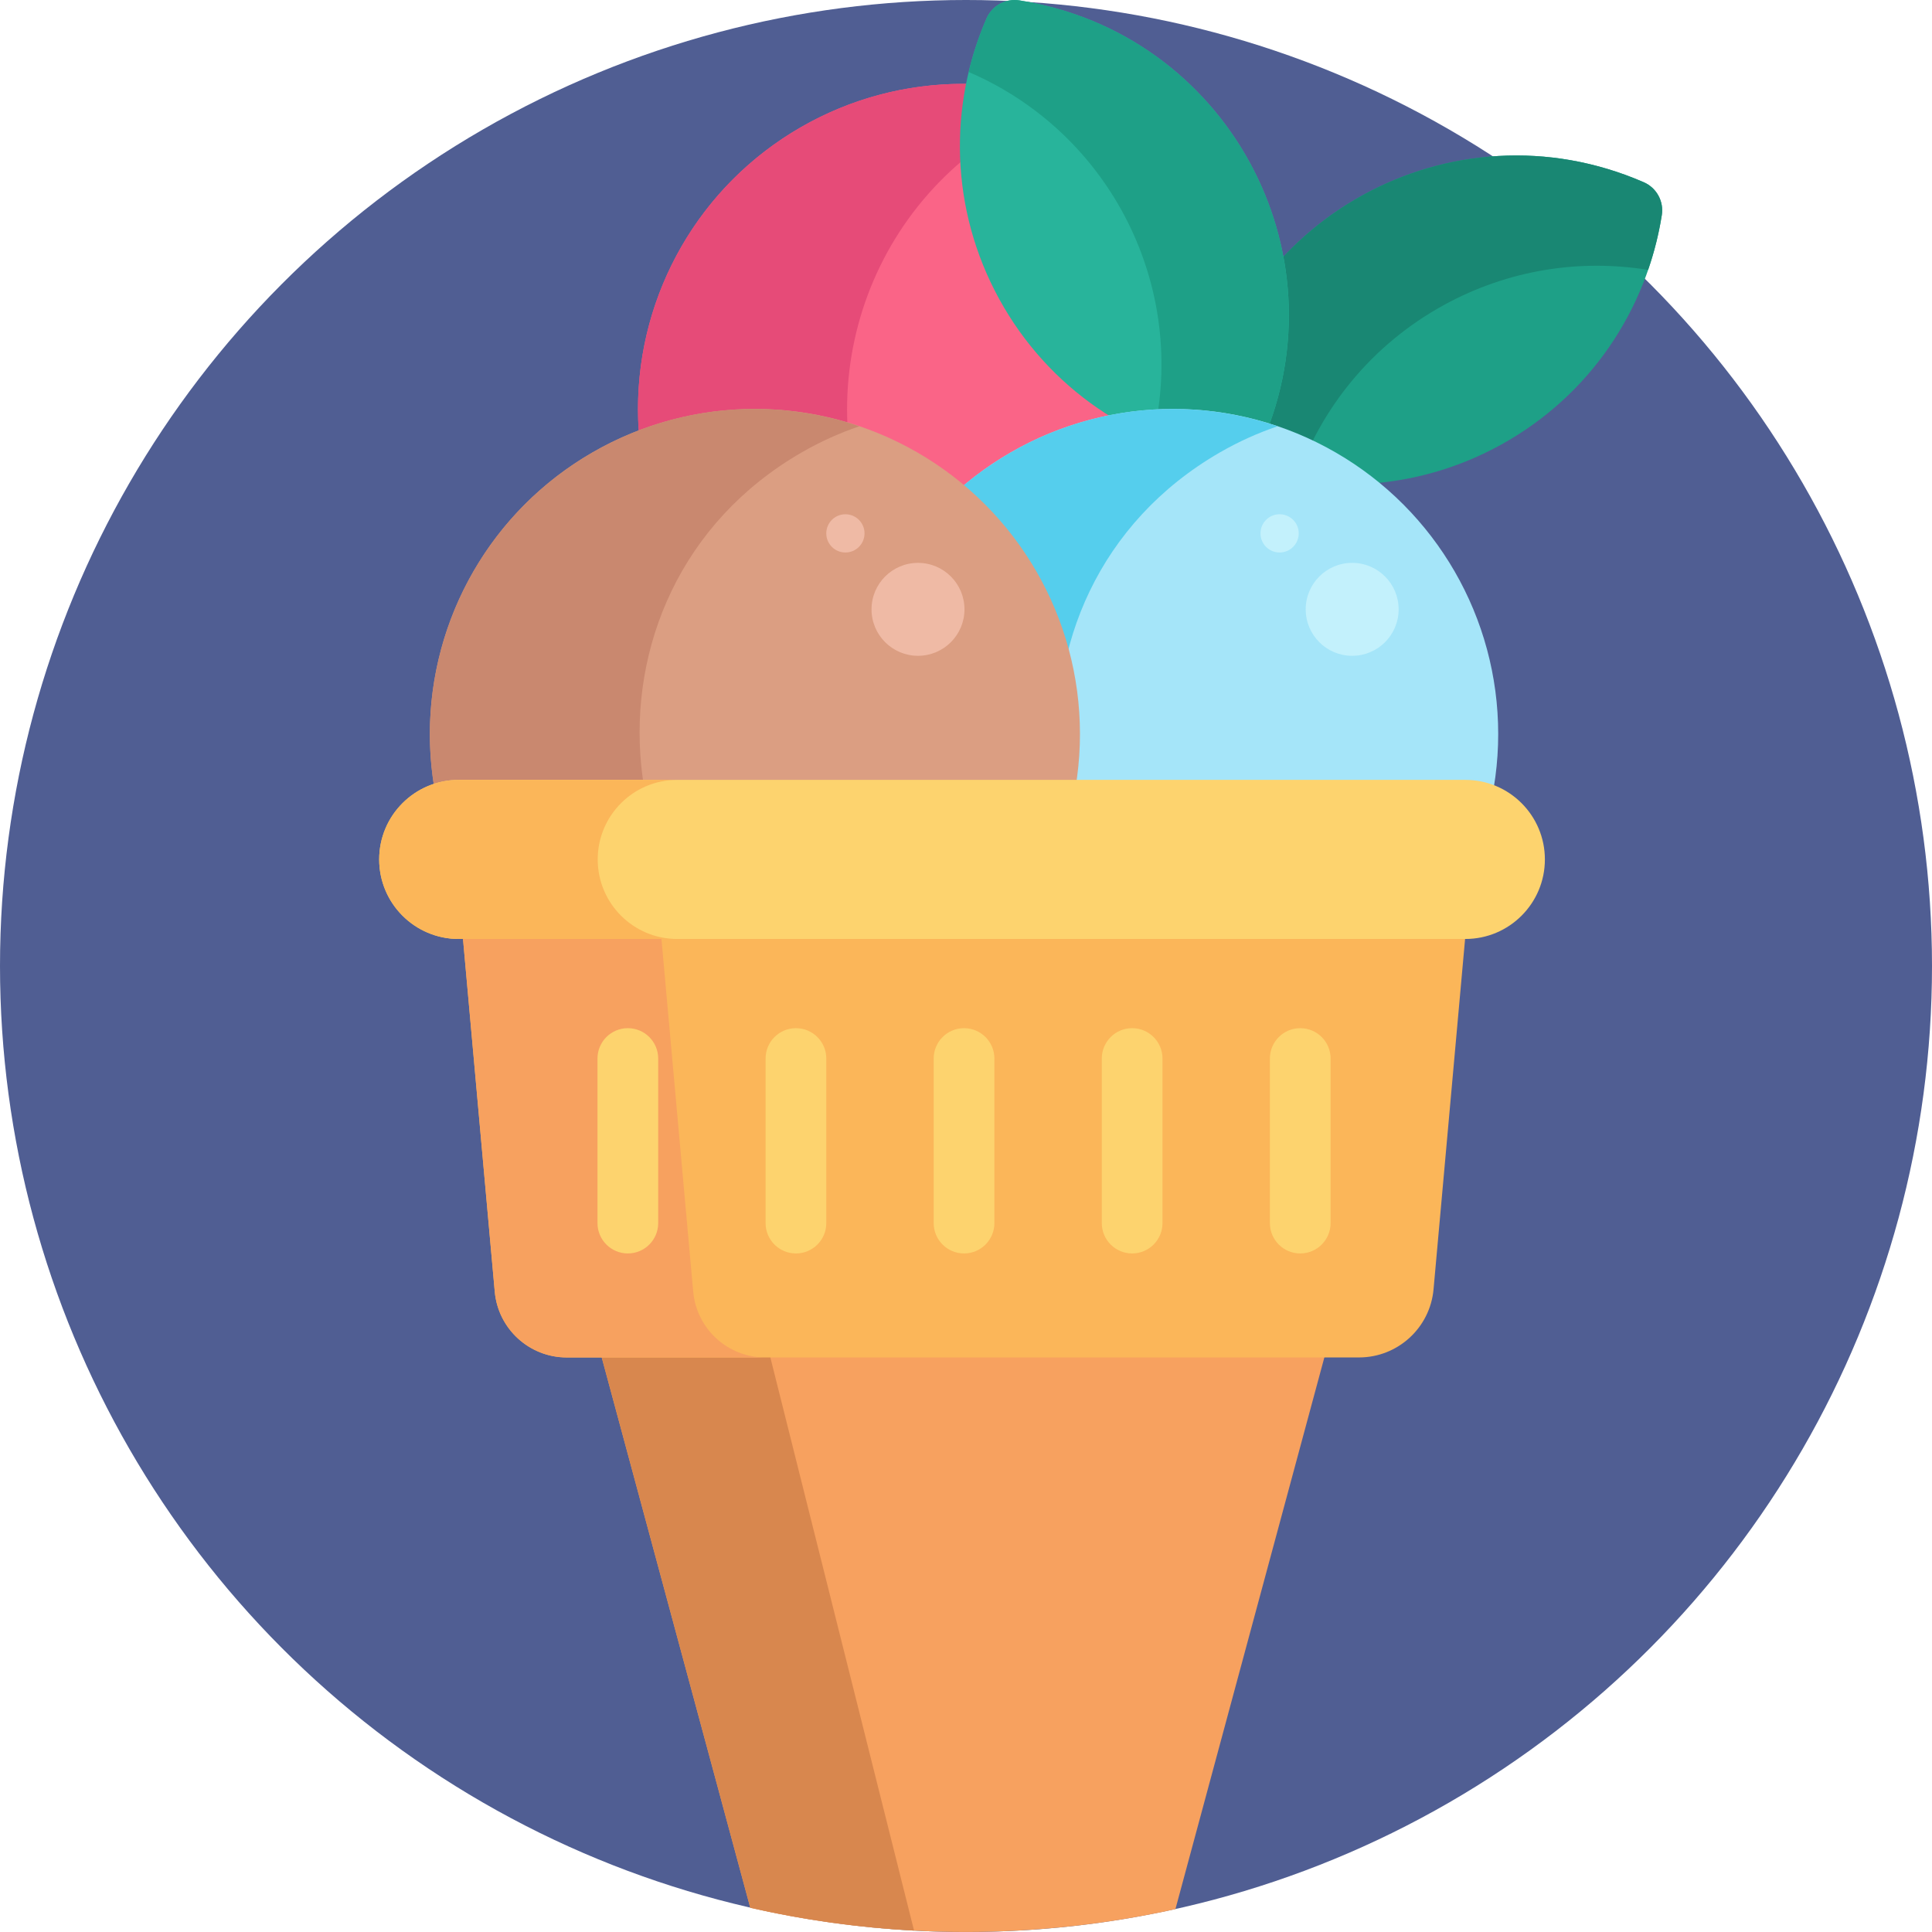 <?xml version="1.0" encoding="iso-8859-1"?>
<!-- Generator: Adobe Illustrator 19.0.0, SVG Export Plug-In . SVG Version: 6.00 Build 0)  -->
<svg version="1.1" id="Capa_1" xmlns="http://www.w3.org/2000/svg" xmlns:xlink="http://www.w3.org/1999/xlink" x="0px" y="0px"
	 viewBox="0 0 512 512" style="enable-background:new 0 0 512 512;" xml:space="preserve">
<circle style="fill:#505E93;" cx="256" cy="256" r="256"/>
<circle style="fill:#FA6487;" cx="255.22" cy="108.36" r="86.14"/>
<path style="fill:#E64B78;" d="M236.039,151.43c-23.785-41.198-9.67-93.878,31.528-117.663c4.963-2.865,10.095-5.168,15.32-6.952
	c-22.663-7.68-48.387-5.953-70.738,6.952c-41.198,23.785-55.313,76.465-31.528,117.663c20.92,36.234,64.189,51.505,102.342,38.479
	C263.854,183.433,246.92,170.276,236.039,151.43z"/>
<path style="fill:#1EA087;" d="M397.604,117.951c-23.848,13.089-51.245,13.447-74.396,3.368c-3.388-1.475-5.352-5.053-4.777-8.704
	c8.615-54.678,66.437-86.413,117.188-64.319c3.388,1.475,5.352,5.053,4.777,8.704C436.466,81.943,421.451,104.862,397.604,117.951z"
	/>
<path style="fill:#198773;" d="M382.621,80.85c17.177-9.428,36.196-12.249,54.144-9.324c1.631-4.723,2.852-9.583,3.631-14.525
	c0.575-3.651-1.389-7.229-4.777-8.704c-50.752-22.095-108.573,9.641-117.188,64.319c-0.575,3.65,1.389,7.229,4.777,8.704
	c6.475,2.819,13.283,4.82,20.252,5.956C350.062,108.164,363.498,91.345,382.621,80.85z"/>
<path style="fill:#28B49B;" d="M264.814,79.272c13.089,23.848,36.008,38.862,60.95,42.792c3.651,0.575,7.229-1.389,8.704-4.777
	C356.564,66.536,324.827,8.714,270.15,0.099c-3.651-0.575-7.229,1.389-8.704,4.777C251.367,28.027,251.726,55.425,264.814,79.272z"
	/>
<path style="fill:#1EA087;" d="M256.709,19.079c1.16-4.86,2.74-9.616,4.737-14.203c1.475-3.388,5.053-5.352,8.704-4.777
	c54.678,8.615,86.413,66.437,64.319,117.188c-1.475,3.388-5.053,5.352-8.704,4.777c-6.976-1.099-13.794-3.067-20.282-5.851
	C315.06,76.073,294.234,35.18,256.709,19.079z"/>
<circle style="fill:#A5E5F9;" cx="310.9" cy="194.51" r="86.14"/>
<path style="fill:#55CEED;" d="M323.25,119.916c4.963-2.865,10.095-5.167,15.32-6.951c-22.663-7.68-48.387-5.953-70.738,6.951
	c-41.198,23.786-55.313,76.465-31.528,117.663c20.92,36.234,64.189,51.505,102.342,38.478
	C269.026,252.464,259.1,156.953,323.25,119.916z"/>
<circle style="fill:#DB9E82;" cx="200.06" cy="194.51" r="86.14"/>
<path style="fill:#C9886F;" d="M212.414,119.916c4.963-2.865,10.095-5.167,15.32-6.951c-22.663-7.68-48.387-5.953-70.738,6.951
	c-41.198,23.786-55.313,76.465-31.528,117.663c20.92,36.234,64.19,51.505,102.342,38.478
	C158.19,252.464,148.265,156.953,212.414,119.916z"/>
<path style="fill:#F7A15F;" d="M198.837,505.586c37.734,8.606,76.487,8.358,112.66,0.363l41.208-152.647H157.726L198.837,505.586z"
	/>
<path style="fill:#D8874E;" d="M202.541,353.303h-44.814l41.11,152.284c14.061,3.207,28.562,5.257,43.399,6.043L202.541,353.303z"/>
<path style="fill:#FBB659;" d="M360.146,359.737H150.195c-9.915,0-18.191-7.565-19.08-17.44l-9.154-101.671
	c0-7.078,5.791-12.87,12.87-12.87h241.304c7.078,0,12.869,5.791,12.869,12.87l-9.098,101.051
	C378.984,351.904,370.413,359.737,360.146,359.737z"/>
<path style="fill:#F7A15F;" d="M183.706,342.298l-9.154-101.671c0-7.078,5.791-12.869,12.87-12.869H134.83
	c-7.078,0-12.87,5.791-12.87,12.869l9.154,101.671c0.889,9.875,9.166,17.44,19.08,17.44h52.592
	C192.872,359.737,184.596,352.173,183.706,342.298z"/>
<path style="fill:#FDD36E;" d="M388.33,206.676c-11.92,0-244.215,0-266.76,0c-11.643,0-21.081,9.438-21.081,21.081
	c0,11.643,9.439,21.082,21.081,21.082c22.404,0,254.823,0,266.76,0c11.643,0,21.081-9.439,21.081-21.082
	C409.411,216.114,399.973,206.676,388.33,206.676z"/>
<path style="fill:#FBB659;" d="M158.402,227.757c0-11.643,9.438-21.081,21.081-21.081H121.57c-11.643,0-21.081,9.438-21.081,21.081
	c0,11.643,9.438,21.082,21.081,21.082h57.913C167.84,248.839,158.402,239.4,158.402,227.757z"/>
<g>
	<path style="fill:#FDD36E;" d="M166.384,332.177c-4.442,0-8.043-3.601-8.043-8.043v-43.613c0-4.443,3.601-8.044,8.043-8.044
		s8.044,3.601,8.044,8.044v43.613C174.428,328.576,170.827,332.177,166.384,332.177z"/>
	<path style="fill:#FDD36E;" d="M210.933,332.177c-4.442,0-8.043-3.601-8.043-8.043v-43.613c0-4.443,3.601-8.044,8.043-8.044
		s8.044,3.601,8.044,8.044v43.613C218.977,328.576,215.375,332.177,210.933,332.177z"/>
	<path style="fill:#FDD36E;" d="M255.482,332.177c-4.442,0-8.044-3.601-8.044-8.043v-43.613c0-4.443,3.601-8.044,8.044-8.044
		c4.442,0,8.044,3.601,8.044,8.044v43.613C263.525,328.576,259.924,332.177,255.482,332.177z"/>
	<path style="fill:#FDD36E;" d="M300.03,332.177c-4.442,0-8.043-3.601-8.043-8.043v-43.613c0-4.443,3.601-8.044,8.043-8.044
		s8.043,3.601,8.043,8.044v43.613C308.074,328.576,304.473,332.177,300.03,332.177z"/>
	<path style="fill:#FDD36E;" d="M344.579,332.177c-4.442,0-8.043-3.601-8.043-8.043v-43.613c0-4.443,3.601-8.044,8.043-8.044
		s8.044,3.601,8.044,8.044v43.613C352.622,328.576,349.021,332.177,344.579,332.177z"/>
</g>
<g>
	<circle style="fill:#C3F1FC;" cx="358.34" cy="161.48" r="12.315"/>
	<circle style="fill:#C3F1FC;" cx="339.11" cy="141.35" r="5.067"/>
</g>
<g>
	<circle style="fill:#EFBAA5;" cx="243.28" cy="161.48" r="12.315"/>
	<circle style="fill:#EFBAA5;" cx="224.04" cy="141.35" r="5.067"/>
</g>
<g>
</g>
<g>
</g>
<g>
</g>
<g>
</g>
<g>
</g>
<g>
</g>
<g>
</g>
<g>
</g>
<g>
</g>
<g>
</g>
<g>
</g>
<g>
</g>
<g>
</g>
<g>
</g>
<g>
</g>
</svg>
